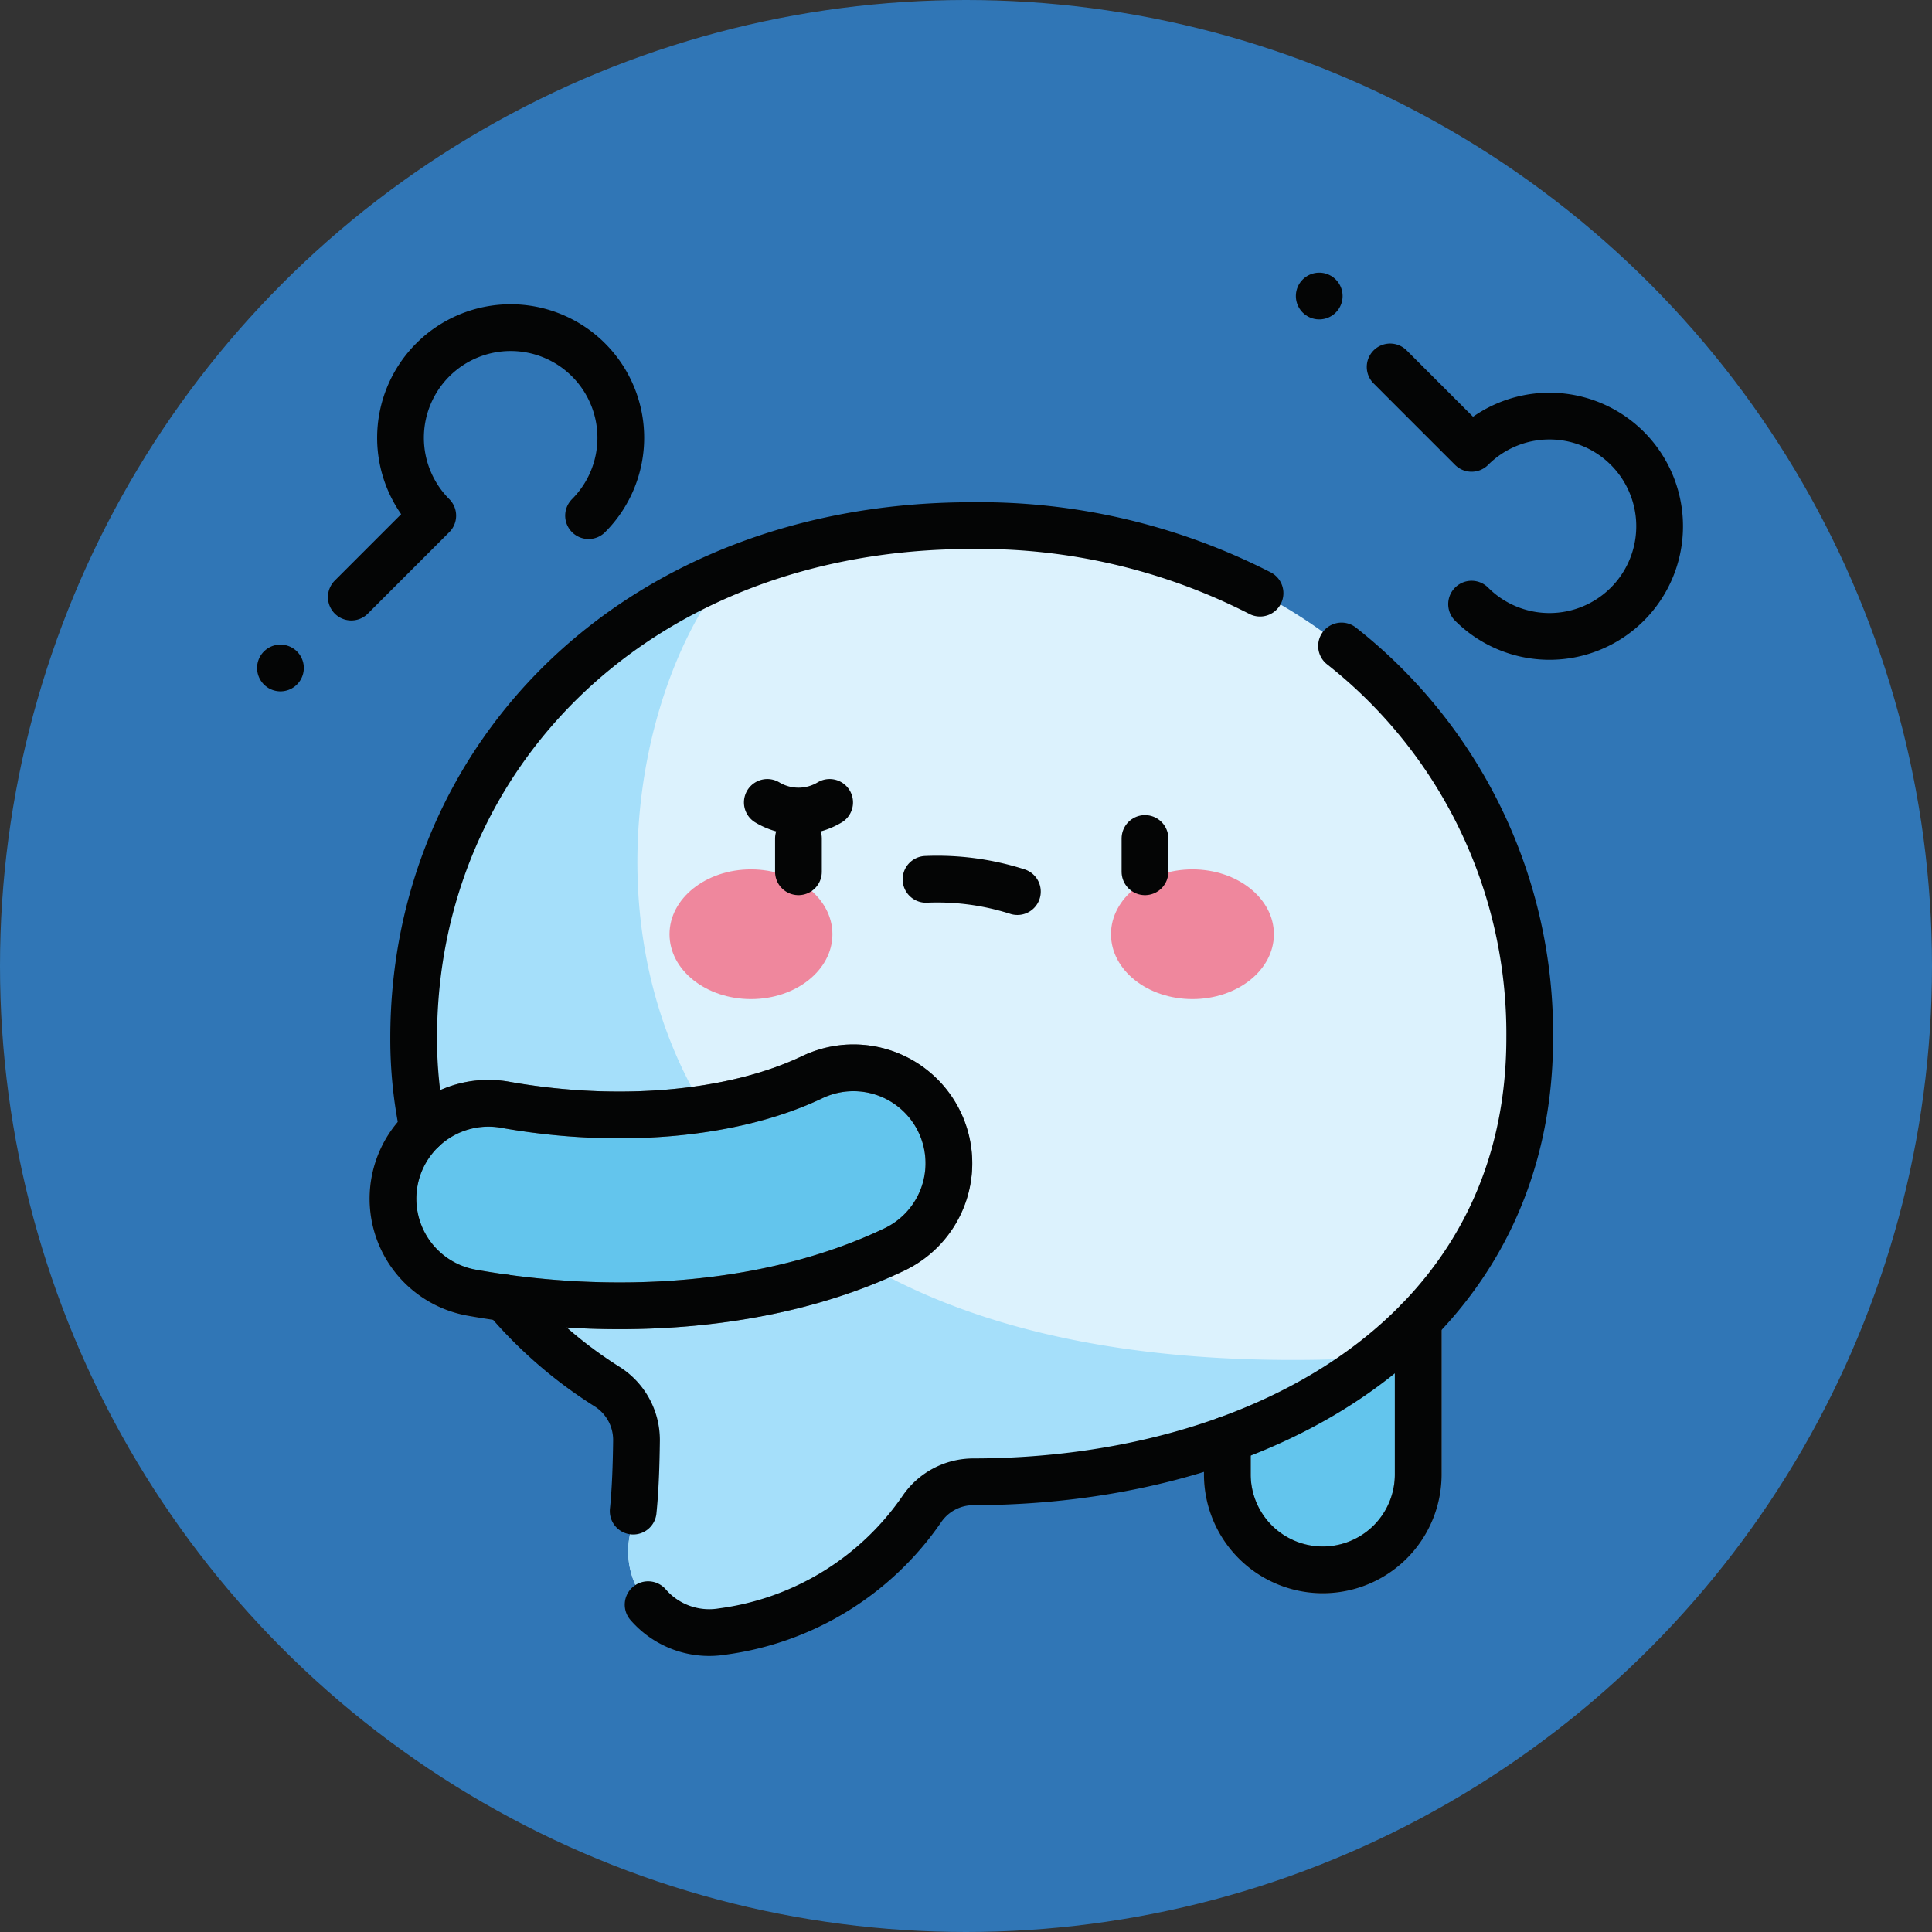 <svg xmlns="http://www.w3.org/2000/svg" width="124" height="124" viewBox="0 0 124 124">
  <rect x="0" y="0" width="124" height="124" fill="#333333" stroke="none"/>
  <g id="Grupo_1013477" data-name="Grupo 1013477" transform="translate(-738 -3576)">
    <circle id="Elipse_8641" data-name="Elipse 8641" cx="62" cy="62" r="62" transform="translate(738 3576)" fill="#3076b6"/>
    <g id="Grupo_1007783" data-name="Grupo 1007783" transform="translate(-603.479 3519.851)">
      <path id="Trazado_721837" data-name="Trazado 721837" d="M1706.873,404.286a6.125,6.125,0,0,1-6.125-6.125V382.254a6.125,6.125,0,0,1,12.25,0v15.907A6.125,6.125,0,0,1,1706.873,404.286Z" transform="translate(-280.496 -247.381)" fill="#63c5ed" stroke="#707070" stroke-width="3"/>
      <path id="Trazado_721838" data-name="Trazado 721838" d="M1407.492,190.771c0-18.157,14.416-32.876,35.816-32.876s35.817,14.719,35.817,32.876c0,18.737-16.8,28.464-35.723,28.5a4,4,0,0,0-3.281,1.734,18.5,18.5,0,0,1-12.823,7.875,5.211,5.211,0,0,1-5.948-6.1,37.939,37.939,0,0,0,.443-6.162,4.049,4.049,0,0,0-1.891-3.462A25.634,25.634,0,0,1,1407.492,190.771Z" transform="translate(-39.463 -68.01)" fill="#dcf2fd"/>
      <path id="Trazado_721839" data-name="Trazado 721839" d="M1427.694,174.624a31.954,31.954,0,0,0-20.2,29.9A25.634,25.634,0,0,0,1419.9,226.9a4.049,4.049,0,0,1,1.891,3.462,37.938,37.938,0,0,1-.443,6.162,5.211,5.211,0,0,0,5.949,6.1,18.5,18.5,0,0,0,12.823-7.875,4,4,0,0,1,3.281-1.734c9.935-.016,19.284-2.708,25.926-7.972C1415.445,227.971,1417.221,187.393,1427.694,174.624Z" transform="translate(-39.462 -81.76)" fill="#a5dffa"/>
      <g id="Grupo_1007777" data-name="Grupo 1007777" transform="translate(1384.45 111.947)">
        <g id="Grupo_1007776" data-name="Grupo 1007776" transform="translate(0)">
          <ellipse id="Elipse_8656" data-name="Elipse 8656" cx="5.228" cy="4.163" rx="5.228" ry="4.163" fill="#ef879d"/>
          <ellipse id="Elipse_8657" data-name="Elipse 8657" cx="5.228" cy="4.163" rx="5.228" ry="4.163" transform="translate(28.335)" fill="#ef879d"/>
        </g>
      </g>
      <path id="Trazado_721840" data-name="Trazado 721840" d="M1405.086,367.74a6.125,6.125,0,0,1,2.146-12.061c7.3,1.3,14.671.635,19.716-1.773a6.125,6.125,0,1,1,5.279,11.055C1424.2,368.8,1414.063,369.337,1405.086,367.74Z" transform="translate(-33.333 -228.624)" fill="#63c5ed" stroke="#707070" stroke-width="3"/>
      <g id="Grupo_1007782" data-name="Grupo 1007782" transform="translate(1359.479 75.149)">
        <path id="Trazado_721841" data-name="Trazado 721841" d="M1405.086,367.74a6.125,6.125,0,0,1,2.146-12.061c7.3,1.3,14.671.635,19.716-1.773a6.125,6.125,0,1,1,5.279,11.055C1424.2,368.8,1414.063,369.337,1405.086,367.74Z" transform="translate(-1392.811 -303.773)" fill="none" stroke="#040505" stroke-linecap="round" stroke-linejoin="round" stroke-width="3"/>
        <path id="Trazado_721842" data-name="Trazado 721842" d="M1461.814,162.229a39.538,39.538,0,0,0-18.506-4.334c-21.4,0-35.816,14.719-35.816,32.876a28.151,28.151,0,0,0,.6,5.864" transform="translate(-1398.942 -143.16)" fill="none" stroke="#040505" stroke-linecap="round" stroke-linejoin="round" stroke-width="3"/>
        <path id="Trazado_721843" data-name="Trazado 721843" d="M1492,262.827a5.185,5.185,0,0,0,4.756,1.724,18.505,18.505,0,0,0,12.823-7.875,4,4,0,0,1,3.281-1.734c18.921-.031,35.723-9.758,35.723-28.5a31.668,31.668,0,0,0-12.077-25.146" transform="translate(-1468.403 -178.836)" fill="none" stroke="#040505" stroke-linecap="round" stroke-linejoin="round" stroke-width="3"/>
        <path id="Trazado_721844" data-name="Trazado 721844" d="M1440.418,436.236a28.3,28.3,0,0,0,6.547,5.691,4.05,4.05,0,0,1,1.891,3.462c-.02,1.593-.072,3.157-.213,4.531" transform="translate(-1426.004 -371.933)" fill="none" stroke="#040505" stroke-linecap="round" stroke-linejoin="round" stroke-width="3"/>
        <path id="Trazado_721845" data-name="Trazado 721845" d="M1700.749,452.041v2.245a6.125,6.125,0,1,0,12.25,0v-9.872" transform="translate(-1639.975 -378.654)" fill="none" stroke="#040505" stroke-linecap="round" stroke-linejoin="round" stroke-width="3"/>
        <g id="Grupo_1007779" data-name="Grupo 1007779" transform="translate(0 2.037)">
          <g id="Grupo_1007778" data-name="Grupo 1007778" transform="translate(4.551)">
            <path id="Trazado_721846" data-name="Trazado 721846" d="M1400.256,98.644a7.069,7.069,0,1,0-10,0l-5.227,5.227" transform="translate(-1385.032 -86.586)" fill="none" stroke="#040505" stroke-linecap="round" stroke-linejoin="round" stroke-width="3"/>
          </g>
          <line id="Línea_2698" data-name="Línea 2698" transform="translate(0 21.835)" fill="none" stroke="#040505" stroke-linecap="round" stroke-linejoin="round" stroke-width="3"/>
        </g>
        <g id="Grupo_1007781" data-name="Grupo 1007781" transform="translate(66.671)">
          <g id="Grupo_1007780" data-name="Grupo 1007780" transform="translate(4.551 4.55)">
            <path id="Trazado_721847" data-name="Trazado 721847" d="M1764.645,115.926a7.145,7.145,0,0,0,.745.649,7.07,7.07,0,1,0-.745-10.646l-5.227-5.227" transform="translate(-1759.418 -100.702)" fill="none" stroke="#040505" stroke-linecap="round" stroke-linejoin="round" stroke-width="3"/>
          </g>
          <line id="Línea_2699" data-name="Línea 2699" fill="none" stroke="#040505" stroke-linecap="round" stroke-linejoin="round" stroke-width="3"/>
        </g>
        <line id="Línea_2700" data-name="Línea 2700" y2="2.137" transform="translate(33.246 34.816)" fill="none" stroke="#040505" stroke-linecap="round" stroke-linejoin="round" stroke-width="3"/>
        <line id="Línea_2701" data-name="Línea 2701" y2="2.137" transform="translate(55.487 34.816)" fill="none" stroke="#040505" stroke-linecap="round" stroke-linejoin="round" stroke-width="3"/>
        <path id="Trazado_721848" data-name="Trazado 721848" d="M1534.95,257.655a3.888,3.888,0,0,0,4,0" transform="translate(-1503.702 -225.154)" fill="none" stroke="#040505" stroke-linecap="round" stroke-linejoin="round" stroke-width="3"/>
        <path id="Trazado_721849" data-name="Trazado 721849" d="M1592.152,285.381a16.9,16.9,0,0,1,5.864.787" transform="translate(-1550.718 -247.943)" fill="none" stroke="#040505" stroke-linecap="round" stroke-linejoin="round" stroke-width="3"/>
      </g>
    </g>
  </g>
</svg>

